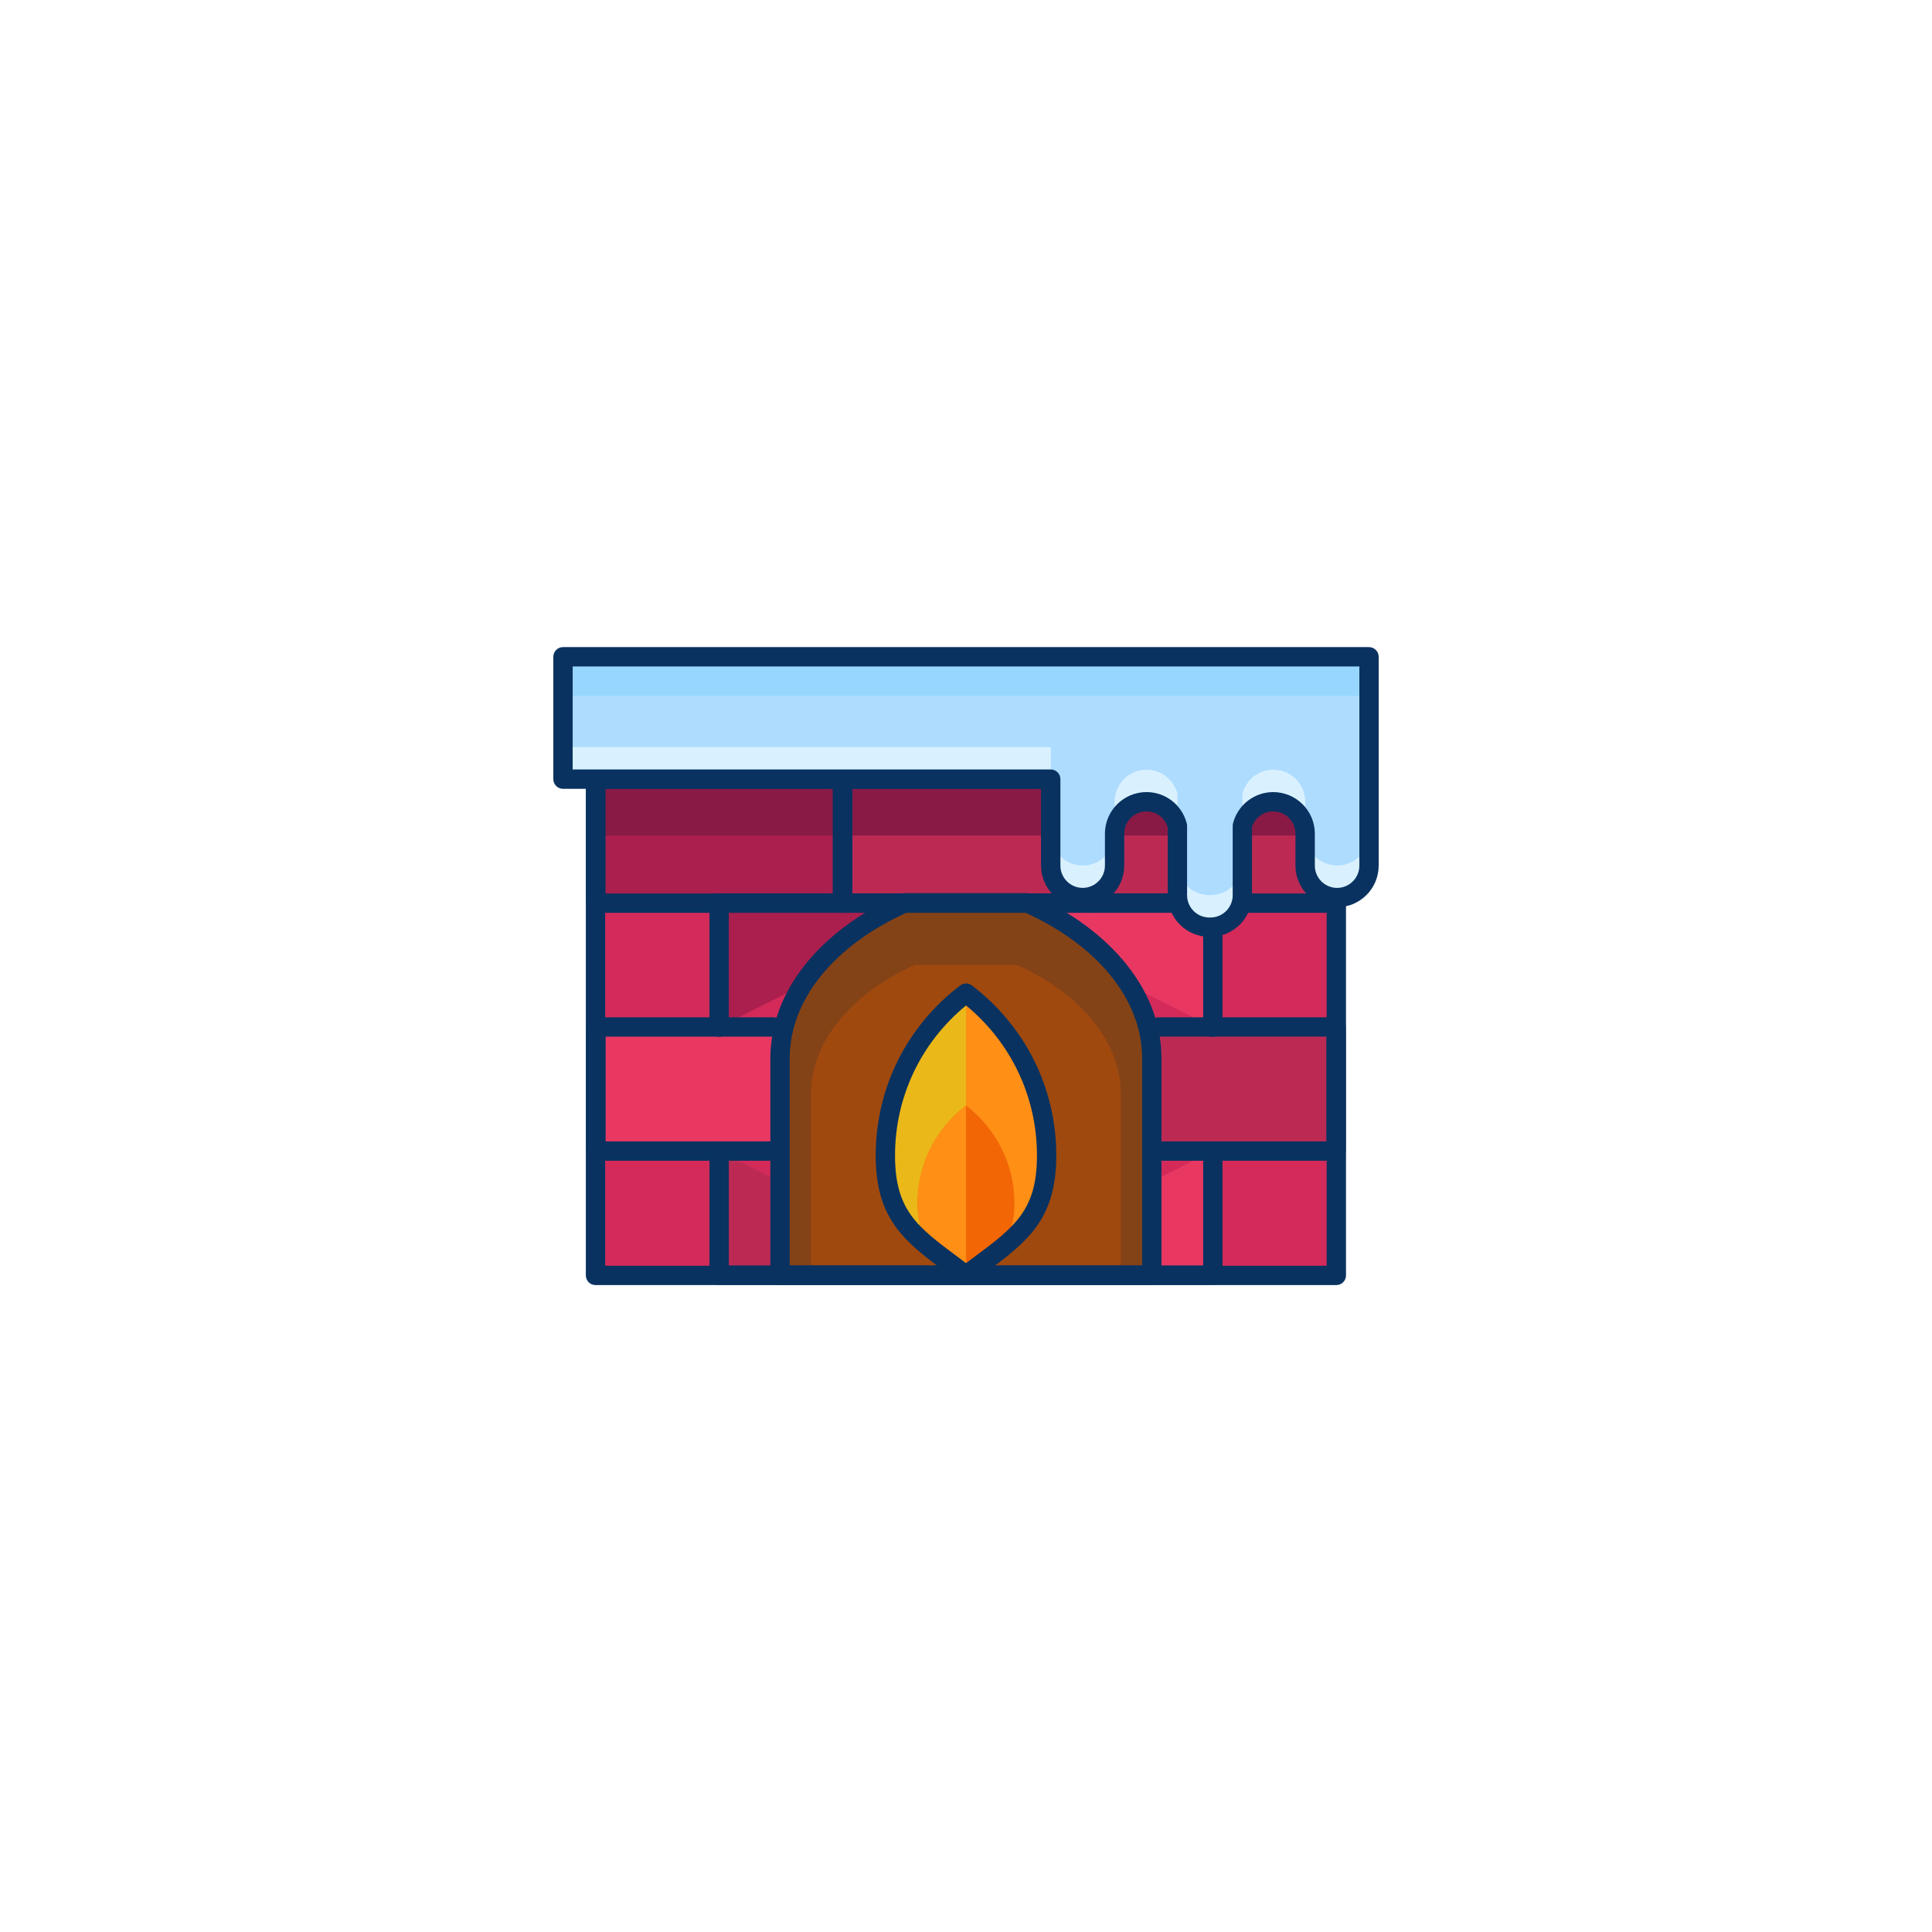 <?xml version="1.0" encoding="UTF-8" standalone="no" ?>
<!DOCTYPE svg PUBLIC "-//W3C//DTD SVG 1.1//EN" "http://www.w3.org/Graphics/SVG/1.1/DTD/svg11.dtd">
<svg xmlns="http://www.w3.org/2000/svg" xmlns:xlink="http://www.w3.org/1999/xlink" version="1.1" width="400" height="400" viewBox="0 0 400 400" xml:space="preserve">
<desc>Created with Fabric.js 3.6.2</desc>
<defs>
</defs>
<g transform="matrix(2.67 0 0 2.67 199.99 212.65)" id="Layer_1"  >
<rect style="stroke: none; stroke-width: 1; stroke-dasharray: none; stroke-linecap: butt; stroke-dashoffset: 0; stroke-linejoin: miter; stroke-miterlimit: 4; fill: rgb(211,42,90); fill-rule: nonzero; opacity: 1;"  x="-28.722" y="-19.25" rx="0" ry="0" width="57.444" height="38.5" />
</g>
<g transform="matrix(2.67 0 0 2.67 174.46 199.81)" id="Layer_1"  >
<polyline style="stroke: none; stroke-width: 1; stroke-dasharray: none; stroke-linecap: butt; stroke-dashoffset: 0; stroke-linejoin: miter; stroke-miterlimit: 4; fill: rgb(170,31,77); fill-rule: nonzero; opacity: 1;"  points="-9.58,4.81 -9.58,-4.81 9.58,-4.81 " />
</g>
<g transform="matrix(2.67 0 0 2.67 225.53 199.81)" id="Layer_1"  >
<polyline style="stroke: none; stroke-width: 1; stroke-dasharray: none; stroke-linecap: butt; stroke-dashoffset: 0; stroke-linejoin: miter; stroke-miterlimit: 4; fill: rgb(232,56,98); fill-rule: nonzero; opacity: 1;"  points="-9.57,-4.81 9.57,-4.81 9.57,4.81 " />
</g>
<g transform="matrix(2.67 0 0 2.67 174.46 251.15)" id="Layer_1"  >
<polyline style="stroke: none; stroke-width: 1; stroke-dasharray: none; stroke-linecap: butt; stroke-dashoffset: 0; stroke-linejoin: miter; stroke-miterlimit: 4; fill: rgb(188,42,84); fill-rule: nonzero; opacity: 1;"  points="9.58,4.81 -9.58,4.81 -9.58,-4.81 " />
</g>
<g transform="matrix(2.67 0 0 2.67 225.53 251.15)" id="Layer_1"  >
<polyline style="stroke: none; stroke-width: 1; stroke-dasharray: none; stroke-linecap: butt; stroke-dashoffset: 0; stroke-linejoin: miter; stroke-miterlimit: 4; fill: rgb(232,56,98); fill-rule: nonzero; opacity: 1;"  points="9.57,-4.81 9.57,4.81 -9.57,4.81 " />
</g>
<g transform="matrix(2.67 0 0 2.67 199.99 225.48)" id="Layer_1"  >
<path style="stroke: none; stroke-width: 1; stroke-dasharray: none; stroke-linecap: butt; stroke-dashoffset: 0; stroke-linejoin: miter; stroke-miterlimit: 4; fill: rgb(132,67,23); fill-rule: nonzero; opacity: 1;"  transform=" translate(-37.5, -47.06)" d="M 42.232 32.617 h -9.471 c -5.345 2.381 -9.679 6.715 -9.679 12.059 v 16.818 H 51.91 V 44.676 C 51.91 39.332 47.577 34.998 42.232 32.617 z" stroke-linecap="round" />
</g>
<g transform="matrix(2.67 0 0 2.67 199.99 231.9)" id="Layer_1"  >
<path style="stroke: none; stroke-width: 1; stroke-dasharray: none; stroke-linecap: butt; stroke-dashoffset: 0; stroke-linejoin: miter; stroke-miterlimit: 4; fill: rgb(160,73,14); fill-rule: nonzero; opacity: 1;"  transform=" translate(-37.5, -49.46)" d="M 41.443 37.43 h -7.893 c -4.453 1.984 -8.065 5.596 -8.065 10.049 v 14.016 h 24.022 V 47.479 C 49.508 43.025 45.896 39.414 41.443 37.43 z" stroke-linecap="round" />
</g>
<g transform="matrix(2.67 0 0 2.67 200 234.81)" id="Layer_1"  >
<path style="stroke: none; stroke-width: 1; stroke-dasharray: none; stroke-linecap: butt; stroke-dashoffset: 0; stroke-linejoin: miter; stroke-miterlimit: 4; fill: rgb(234,184,24); fill-rule: nonzero; opacity: 1;"  transform=" translate(-37.5, -50.55)" d="M 31.247 52.207 c 0 5.135 2.461 6.395 6.259 9.287 c 3.785 -2.893 6.246 -4.152 6.246 -9.287 c 0 -5.139 -2.461 -9.699 -6.246 -12.592 C 33.708 42.508 31.247 47.068 31.247 52.207 z" stroke-linecap="round" />
</g>
<g transform="matrix(2.67 0 0 2.67 208.34 234.81)" id="Layer_1"  >
<path style="stroke: none; stroke-width: 1; stroke-dasharray: none; stroke-linecap: butt; stroke-dashoffset: 0; stroke-linejoin: miter; stroke-miterlimit: 4; fill: rgb(255,143,21); fill-rule: nonzero; opacity: 1;"  transform=" translate(-40.63, -50.55)" d="M 37.506 61.494 c 3.785 -2.893 6.246 -4.152 6.246 -9.287 c 0 -5.139 -2.461 -9.699 -6.246 -12.592" stroke-linecap="round" />
</g>
<g transform="matrix(2.67 0 0 2.67 200 246.45)" id="Layer_1"  >
<path style="stroke: none; stroke-width: 1; stroke-dasharray: none; stroke-linecap: butt; stroke-dashoffset: 0; stroke-linejoin: miter; stroke-miterlimit: 4; fill: rgb(242,102,6); fill-rule: nonzero; opacity: 1;"  transform=" translate(-37.5, -54.92)" d="M 33.745 55.908 c 0 3.094 1.478 3.846 3.761 5.586 c 2.271 -1.74 3.749 -2.492 3.749 -5.586 c 0 -3.084 -1.479 -5.822 -3.749 -7.566 C 35.223 50.086 33.745 52.824 33.745 55.908 z" stroke-linecap="round" />
</g>
<g transform="matrix(2.67 0 0 2.67 195 246.45)" id="Layer_1"  >
<path style="stroke: none; stroke-width: 1; stroke-dasharray: none; stroke-linecap: butt; stroke-dashoffset: 0; stroke-linejoin: miter; stroke-miterlimit: 4; fill: rgb(255,143,21); fill-rule: nonzero; opacity: 1;"  transform=" translate(-35.63, -54.92)" d="M 37.506 48.342 c -2.283 1.744 -3.761 4.482 -3.761 7.566 c 0 3.094 1.478 3.846 3.761 5.586" stroke-linecap="round" />
</g>
<g transform="matrix(2.67 0 0 2.67 148.93 174.15)" id="Layer_1"  >
<rect style="stroke: none; stroke-width: 1; stroke-dasharray: none; stroke-linecap: butt; stroke-dashoffset: 0; stroke-linejoin: miter; stroke-miterlimit: 4; fill: rgb(170,31,77); fill-rule: nonzero; opacity: 1;"  x="-9.572" y="-4.811" rx="0" ry="0" width="19.144" height="9.623" />
</g>
<g transform="matrix(2.67 0 0 2.67 148.93 167.15)" id="Layer_1"  >
<rect style="stroke: none; stroke-width: 1; stroke-dasharray: none; stroke-linecap: butt; stroke-dashoffset: 0; stroke-linejoin: miter; stroke-miterlimit: 4; fill: rgb(137,26,69); fill-rule: nonzero; opacity: 1;"  x="-9.572" y="-2.187" rx="0" ry="0" width="19.144" height="4.373" />
</g>
<g transform="matrix(2.67 0 0 2.67 199.99 174.15)" id="Layer_1"  >
<rect style="stroke: none; stroke-width: 1; stroke-dasharray: none; stroke-linecap: butt; stroke-dashoffset: 0; stroke-linejoin: miter; stroke-miterlimit: 4; fill: rgb(188,42,84); fill-rule: nonzero; opacity: 1;"  x="-9.579" y="-4.811" rx="0" ry="0" width="19.157" height="9.623" />
</g>
<g transform="matrix(2.67 0 0 2.67 251.06 174.15)" id="Layer_1"  >
<rect style="stroke: none; stroke-width: 1; stroke-dasharray: none; stroke-linecap: butt; stroke-dashoffset: 0; stroke-linejoin: miter; stroke-miterlimit: 4; fill: rgb(188,42,84); fill-rule: nonzero; opacity: 1;"  x="-9.572" y="-4.811" rx="0" ry="0" width="19.144" height="9.623" />
</g>
<g transform="matrix(2.67 0 0 2.67 200 212.65)" id="Layer_1"  >
<path style="stroke: none; stroke-width: 1; stroke-dasharray: none; stroke-linecap: butt; stroke-dashoffset: 0; stroke-linejoin: miter; stroke-miterlimit: 4; fill: rgb(188,42,84); fill-rule: nonzero; opacity: 1;"  transform=" translate(-37.5, -42.24)" d="M 37.5 42.244" stroke-linecap="round" />
</g>
<g transform="matrix(2.67 0 0 2.67 200 212.65)" id="Layer_1"  >
<path style="stroke: none; stroke-width: 1; stroke-dasharray: none; stroke-linecap: butt; stroke-dashoffset: 0; stroke-linejoin: miter; stroke-miterlimit: 4; fill: rgb(188,42,84); fill-rule: nonzero; opacity: 1;"  transform=" translate(-37.5, -42.24)" d="M 37.5 42.244" stroke-linecap="round" />
</g>
<g transform="matrix(2.67 0 0 2.67 141.74 225.48)" id="Layer_1"  >
<polyline style="stroke: none; stroke-width: 1; stroke-dasharray: none; stroke-linecap: butt; stroke-dashoffset: 0; stroke-linejoin: miter; stroke-miterlimit: 4; fill: rgb(232,56,98); fill-rule: nonzero; opacity: 1;"  points="6.88,4.81 -6.88,4.81 -6.88,-4.81 6.88,-4.81 " />
</g>
<g transform="matrix(2.67 0 0 2.67 258.25 225.48)" id="Layer_1"  >
<polyline style="stroke: none; stroke-width: 1; stroke-dasharray: none; stroke-linecap: butt; stroke-dashoffset: 0; stroke-linejoin: miter; stroke-miterlimit: 4; fill: rgb(188,42,84); fill-rule: nonzero; opacity: 1;"  points="-6.88,-4.81 6.88,-4.81 6.88,4.81 -6.88,4.81 " />
</g>
<g transform="matrix(2.67 0 0 2.67 200 238.32)" id="Layer_1"  >
<path style="stroke: none; stroke-width: 1; stroke-dasharray: none; stroke-linecap: butt; stroke-dashoffset: 0; stroke-linejoin: miter; stroke-miterlimit: 4; fill: rgb(188,42,84); fill-rule: nonzero; opacity: 1;"  transform=" translate(-37.5, -51.87)" d="M 37.5 51.869" stroke-linecap="round" />
</g>
<g transform="matrix(2.67 0 0 2.67 222.37 167.15)" id="Layer_1"  >
<rect style="stroke: none; stroke-width: 1; stroke-dasharray: none; stroke-linecap: butt; stroke-dashoffset: 0; stroke-linejoin: miter; stroke-miterlimit: 4; fill: rgb(137,26,69); fill-rule: nonzero; opacity: 1;"  x="-17.91" y="-2.187" rx="0" ry="0" width="35.819" height="4.373" />
</g>
<g transform="matrix(2.67 0 0 2.67 199.99 212.65)" id="Layer_1"  >
<path style="stroke: none; stroke-width: 1; stroke-dasharray: none; stroke-linecap: butt; stroke-dashoffset: 0; stroke-linejoin: miter; stroke-miterlimit: 4; fill: rgb(9,50,96); fill-rule: nonzero; opacity: 1;"  transform=" translate(-37.5, -42.24)" d="M 66.22 62.244 H 8.775 c -0.414 0 -0.75 -0.336 -0.75 -0.75 v -38.5 c 0 -0.414 0.336 -0.75 0.75 -0.75 H 66.22 c 0.414 0 0.75 0.336 0.75 0.75 v 38.5 C 66.97 61.908 66.634 62.244 66.22 62.244 z M 9.525 60.744 H 65.47 v -37 H 9.525 V 60.744 z" stroke-linecap="round" />
</g>
<g transform="matrix(2.67 0 0 2.67 199.99 225.48)" id="Layer_1"  >
<path style="stroke: none; stroke-width: 1; stroke-dasharray: none; stroke-linecap: butt; stroke-dashoffset: 0; stroke-linejoin: miter; stroke-miterlimit: 4; fill: rgb(9,50,96); fill-rule: nonzero; opacity: 1;"  transform=" translate(-37.5, -47.06)" d="M 51.91 62.244 H 23.083 c -0.414 0 -0.75 -0.336 -0.75 -0.75 V 44.676 c 0 -5.156 3.785 -9.92 10.124 -12.744 c 0.096 -0.043 0.2 -0.065 0.305 -0.065 h 9.471 c 0.105 0 0.209 0.022 0.305 0.065 c 6.338 2.823 10.123 7.587 10.123 12.744 v 16.818 C 52.66 61.908 52.324 62.244 51.91 62.244 z M 23.833 60.744 H 51.16 V 44.676 c 0 -4.509 -3.394 -8.727 -9.088 -11.309 h -9.149 c -5.695 2.582 -9.089 6.801 -9.089 11.309 V 60.744 z" stroke-linecap="round" />
</g>
<g transform="matrix(2.67 0 0 2.67 200 234.81)" id="Layer_1"  >
<path style="stroke: none; stroke-width: 1; stroke-dasharray: none; stroke-linecap: butt; stroke-dashoffset: 0; stroke-linejoin: miter; stroke-miterlimit: 4; fill: rgb(9,50,96); fill-rule: nonzero; opacity: 1;"  transform=" translate(-37.5, -50.55)" d="M 37.506 62.244 c -0.16 0 -0.32 -0.051 -0.455 -0.153 c -0.379 -0.289 -0.745 -0.562 -1.096 -0.822 c -3.169 -2.36 -5.458 -4.065 -5.458 -9.062 c 0 -5.209 2.389 -10.016 6.554 -13.188 c 0.269 -0.206 0.641 -0.203 0.91 0.001 c 4.157 3.177 6.541 7.983 6.541 13.188 c 0 4.991 -2.282 6.695 -5.439 9.054 c -0.353 0.264 -0.72 0.538 -1.101 0.829 C 37.827 62.192 37.667 62.244 37.506 62.244 z M 37.505 40.572 c -3.508 2.883 -5.508 7.091 -5.508 11.635 c 0 4.242 1.724 5.526 4.854 7.858 c 0.212 0.158 0.431 0.32 0.654 0.488 c 0.225 -0.17 0.445 -0.334 0.66 -0.494 c 3.119 -2.33 4.837 -3.613 4.837 -7.853 C 43.002 47.667 41.006 43.459 37.505 40.572 z" stroke-linecap="round" />
</g>
<g transform="matrix(2.67 0 0 2.67 148.93 174.15)" id="Layer_1"  >
<path style="stroke: none; stroke-width: 1; stroke-dasharray: none; stroke-linecap: butt; stroke-dashoffset: 0; stroke-linejoin: miter; stroke-miterlimit: 4; fill: rgb(9,50,96); fill-rule: nonzero; opacity: 1;"  transform=" translate(-18.35, -27.81)" d="M 27.919 33.367 H 8.775 c -0.414 0 -0.75 -0.336 -0.75 -0.75 v -9.623 c 0 -0.414 0.336 -0.75 0.75 -0.75 h 19.144 c 0.414 0 0.75 0.336 0.75 0.75 v 9.623 C 28.669 33.031 28.333 33.367 27.919 33.367 z M 9.525 31.867 h 17.644 v -8.123 H 9.525 V 31.867 z" stroke-linecap="round" />
</g>
<g transform="matrix(2.67 0 0 2.67 199.99 174.15)" id="Layer_1"  >
<path style="stroke: none; stroke-width: 1; stroke-dasharray: none; stroke-linecap: butt; stroke-dashoffset: 0; stroke-linejoin: miter; stroke-miterlimit: 4; fill: rgb(9,50,96); fill-rule: nonzero; opacity: 1;"  transform=" translate(-37.5, -27.81)" d="M 47.076 33.367 H 27.919 c -0.414 0 -0.75 -0.336 -0.75 -0.75 v -9.623 c 0 -0.414 0.336 -0.75 0.75 -0.75 h 19.157 c 0.414 0 0.75 0.336 0.75 0.75 v 9.623 C 47.826 33.031 47.49 33.367 47.076 33.367 z M 28.669 31.867 h 17.657 v -8.123 H 28.669 V 31.867 z" stroke-linecap="round" />
</g>
<g transform="matrix(2.67 0 0 2.67 251.06 174.15)" id="Layer_1"  >
<path style="stroke: none; stroke-width: 1; stroke-dasharray: none; stroke-linecap: butt; stroke-dashoffset: 0; stroke-linejoin: miter; stroke-miterlimit: 4; fill: rgb(9,50,96); fill-rule: nonzero; opacity: 1;"  transform=" translate(-56.65, -27.81)" d="M 66.22 33.367 H 47.076 c -0.414 0 -0.75 -0.336 -0.75 -0.75 v -9.623 c 0 -0.414 0.336 -0.75 0.75 -0.75 H 66.22 c 0.414 0 0.75 0.336 0.75 0.75 v 9.623 C 66.97 33.031 66.634 33.367 66.22 33.367 z M 47.826 31.867 H 65.47 v -8.123 H 47.826 V 31.867 z" stroke-linecap="round" />
</g>
<g transform="matrix(2.67 0 0 2.67 200 212.65)" id="Layer_1"  >
<path style="stroke: rgb(9,50,96); stroke-width: 1.5; stroke-dasharray: none; stroke-linecap: round; stroke-dashoffset: 0; stroke-linejoin: round; stroke-miterlimit: 10; fill: none; fill-rule: nonzero; opacity: 1;"  transform=" translate(-37.5, -42.24)" d="M 37.5 42.244" stroke-linecap="round" />
</g>
<g transform="matrix(2.67 0 0 2.67 174.46 199.81)" id="Layer_1"  >
<path style="stroke: none; stroke-width: 1; stroke-dasharray: none; stroke-linecap: butt; stroke-dashoffset: 0; stroke-linejoin: miter; stroke-miterlimit: 4; fill: rgb(9,50,96); fill-rule: nonzero; opacity: 1;"  transform=" translate(-27.92, -37.43)" d="M 18.344 42.994 c -0.414 0 -0.75 -0.336 -0.75 -0.75 v -9.627 c 0 -0.414 0.336 -0.75 0.75 -0.75 H 37.5 c 0.414 0 0.75 0.336 0.75 0.75 s -0.336 0.75 -0.75 0.75 H 19.094 v 8.877 C 19.094 42.658 18.758 42.994 18.344 42.994 z" stroke-linecap="round" />
</g>
<g transform="matrix(2.67 0 0 2.67 225.53 199.81)" id="Layer_1"  >
<path style="stroke: none; stroke-width: 1; stroke-dasharray: none; stroke-linecap: butt; stroke-dashoffset: 0; stroke-linejoin: miter; stroke-miterlimit: 4; fill: rgb(9,50,96); fill-rule: nonzero; opacity: 1;"  transform=" translate(-47.07, -37.43)" d="M 56.648 42.994 c -0.414 0 -0.75 -0.336 -0.75 -0.75 v -8.877 H 37.5 c -0.414 0 -0.75 -0.336 -0.75 -0.75 s 0.336 -0.75 0.75 -0.75 h 19.148 c 0.414 0 0.75 0.336 0.75 0.75 v 9.627 C 57.398 42.658 57.062 42.994 56.648 42.994 z" stroke-linecap="round" />
</g>
<g transform="matrix(2.67 0 0 2.67 200 212.65)" id="Layer_1"  >
<path style="stroke: rgb(9,50,96); stroke-width: 1.5; stroke-dasharray: none; stroke-linecap: round; stroke-dashoffset: 0; stroke-linejoin: round; stroke-miterlimit: 10; fill: none; fill-rule: nonzero; opacity: 1;"  transform=" translate(-37.5, -42.24)" d="M 37.5 42.244" stroke-linecap="round" />
</g>
<g transform="matrix(2.67 0 0 2.67 141.74 225.48)" id="Layer_1"  >
<path style="stroke: none; stroke-width: 1; stroke-dasharray: none; stroke-linecap: butt; stroke-dashoffset: 0; stroke-linejoin: miter; stroke-miterlimit: 4; fill: rgb(9,50,96); fill-rule: nonzero; opacity: 1;"  transform=" translate(-15.65, -47.06)" d="M 22.532 52.619 H 8.775 c -0.414 0 -0.75 -0.336 -0.75 -0.75 v -9.625 c 0 -0.414 0.336 -0.75 0.75 -0.75 h 13.757 c 0.414 0 0.75 0.336 0.75 0.75 s -0.336 0.75 -0.75 0.75 H 9.525 v 8.125 h 13.007 c 0.414 0 0.75 0.336 0.75 0.75 S 22.946 52.619 22.532 52.619 z" stroke-linecap="round" />
</g>
<g transform="matrix(2.67 0 0 2.67 258.25 225.48)" id="Layer_1"  >
<path style="stroke: none; stroke-width: 1; stroke-dasharray: none; stroke-linecap: butt; stroke-dashoffset: 0; stroke-linejoin: miter; stroke-miterlimit: 4; fill: rgb(9,50,96); fill-rule: nonzero; opacity: 1;"  transform=" translate(-59.34, -47.06)" d="M 66.22 52.619 H 52.464 c -0.414 0 -0.75 -0.336 -0.75 -0.75 s 0.336 -0.75 0.75 -0.75 H 65.47 v -8.125 H 52.464 c -0.414 0 -0.75 -0.336 -0.75 -0.75 s 0.336 -0.75 0.75 -0.75 H 66.22 c 0.414 0 0.75 0.336 0.75 0.75 v 9.625 C 66.97 52.283 66.634 52.619 66.22 52.619 z" stroke-linecap="round" />
</g>
<g transform="matrix(2.67 0 0 2.67 200 238.32)" id="Layer_1"  >
<path style="stroke: rgb(9,50,96); stroke-width: 1.5; stroke-dasharray: none; stroke-linecap: round; stroke-dashoffset: 0; stroke-linejoin: round; stroke-miterlimit: 10; fill: none; fill-rule: nonzero; opacity: 1;"  transform=" translate(-37.5, -51.87)" d="M 37.5 51.869" stroke-linecap="round" />
</g>
<g transform="matrix(2.67 0 0 2.67 174.46 251.15)" id="Layer_1"  >
<path style="stroke: none; stroke-width: 1; stroke-dasharray: none; stroke-linecap: butt; stroke-dashoffset: 0; stroke-linejoin: miter; stroke-miterlimit: 4; fill: rgb(9,50,96); fill-rule: nonzero; opacity: 1;"  transform=" translate(-27.92, -56.68)" d="M 37.5 62.244 H 18.344 c -0.414 0 -0.75 -0.336 -0.75 -0.75 v -9.625 c 0 -0.414 0.336 -0.75 0.75 -0.75 s 0.75 0.336 0.75 0.75 v 8.875 H 37.5 c 0.414 0 0.75 0.336 0.75 0.75 S 37.914 62.244 37.5 62.244 z" stroke-linecap="round" />
</g>
<g transform="matrix(2.67 0 0 2.67 225.53 251.15)" id="Layer_1"  >
<path style="stroke: none; stroke-width: 1; stroke-dasharray: none; stroke-linecap: butt; stroke-dashoffset: 0; stroke-linejoin: miter; stroke-miterlimit: 4; fill: rgb(9,50,96); fill-rule: nonzero; opacity: 1;"  transform=" translate(-47.07, -56.68)" d="M 56.648 62.244 H 37.5 c -0.414 0 -0.75 -0.336 -0.75 -0.75 s 0.336 -0.75 0.75 -0.75 h 18.398 v -8.875 c 0 -0.414 0.336 -0.75 0.75 -0.75 s 0.75 0.336 0.75 0.75 v 9.625 C 57.398 61.908 57.062 62.244 56.648 62.244 z" stroke-linecap="round" />
</g>
<g transform="matrix(2.67 0 0 2.67 200.01 163.97)" id="Layer_1"  >
<path style="stroke: none; stroke-width: 1; stroke-dasharray: none; stroke-linecap: butt; stroke-dashoffset: 0; stroke-linejoin: miter; stroke-miterlimit: 4; fill: rgb(217,241,255); fill-rule: nonzero; opacity: 1;"  transform=" translate(-37.5, -23.99)" d="M 6.25 13.506 v 9.488 h 37.82 v 1.932 v 3.963 v 0.811 c 0 1.367 1.109 2.477 2.477 2.477 c 1.368 0 2.476 -1.109 2.476 -2.477 v -0.811 v -1.666 c 0 -1.367 1.109 -2.475 2.478 -2.475 c 1.156 0 2.12 0.797 2.393 1.869 v 0.605 v 1.666 v 3.107 c 0 1.367 1.108 2.477 2.476 2.477 c 0.016 0 0.027 -0.004 0.043 -0.004 c 0.014 0 0.027 0.004 0.041 0.004 c 1.367 0 2.477 -1.109 2.477 -2.477 v -3.107 v -1.666 v -0.605 c 0.271 -1.072 1.235 -1.869 2.392 -1.869 c 1.368 0 2.478 1.107 2.478 2.475 v 1.666 v 0.811 c 0 1.367 1.107 2.477 2.476 2.477 c 1.367 0 2.477 -1.109 2.477 -2.477 v -0.811 v -3.963 v -1.932 v -5.631 v -3.857 H 6.25 z" stroke-linecap="round" />
</g>
<g transform="matrix(2.67 0 0 2.67 200.01 160.66)" id="Layer_1"  >
<path style="stroke: none; stroke-width: 1; stroke-dasharray: none; stroke-linecap: butt; stroke-dashoffset: 0; stroke-linejoin: miter; stroke-miterlimit: 4; fill: rgb(174,220,255); fill-rule: nonzero; opacity: 1;"  transform=" translate(-37.5, -22.75)" d="M 6.25 20.51 h 37.82 v 1.932 v 0.553 v 1.932 v 1.479 v 0.811 c 0 1.367 1.109 2.475 2.477 2.475 c 1.368 0 2.476 -1.107 2.476 -2.475 v -0.811 v -1.666 c 0 -1.367 1.109 -2.477 2.478 -2.477 c 1.156 0 2.12 0.797 2.393 1.869 v 0.607 v 1.666 v 0.213 v 0.605 v 1.666 v 0.623 c 0 1.367 1.108 2.475 2.476 2.475 c 0.016 0 0.027 -0.004 0.043 -0.004 c 0.014 0 0.027 0.004 0.041 0.004 c 1.367 0 2.477 -1.107 2.477 -2.475 v -0.623 v -1.666 v -0.605 v -0.213 v -1.666 v -0.607 c 0.271 -1.072 1.235 -1.869 2.392 -1.869 c 1.368 0 2.478 1.109 2.478 2.477 v 1.666 v 0.811 c 0 1.367 1.107 2.475 2.476 2.475 c 1.367 0 2.477 -1.107 2.477 -2.475 v -0.811 v -1.479 v -1.932 v -0.553 V 20.51 v -3.146 v 1.516 v -5.373 H 6.25 V 20.51 z" stroke-linecap="round" />
</g>
<g transform="matrix(2.67 0 0 2.67 200 140.04)" id="Layer_1"  >
<rect style="stroke: none; stroke-width: 1; stroke-dasharray: none; stroke-linecap: butt; stroke-dashoffset: 0; stroke-linejoin: miter; stroke-miterlimit: 4; fill: rgb(151,215,255); fill-rule: nonzero; opacity: 1;"  x="-31.25" y="-1.508" rx="0" ry="0" width="62.5" height="3.016" />
</g>
<g transform="matrix(2.67 0 0 2.67 200 163.97)" id="Layer_1"  >
<path style="stroke: none; stroke-width: 1; stroke-dasharray: none; stroke-linecap: butt; stroke-dashoffset: 0; stroke-linejoin: miter; stroke-miterlimit: 4; fill: rgb(9,50,96); fill-rule: nonzero; opacity: 1;"  transform=" translate(-37.5, -23.99)" d="M 56.452 35.223 c -0.024 0 -0.06 0 -0.084 0 c -1.779 0 -3.226 -1.447 -3.226 -3.227 v -5.277 c -0.222 -0.723 -0.885 -1.221 -1.643 -1.221 c -0.953 0 -1.728 0.773 -1.728 1.725 v 2.477 c 0 1.779 -1.447 3.227 -3.226 3.227 c -1.779 0 -3.227 -1.447 -3.227 -3.227 v -5.955 H 6.25 c -0.414 0 -0.75 -0.336 -0.75 -0.75 v -9.488 c 0 -0.414 0.336 -0.75 0.75 -0.75 h 62.5 c 0.414 0 0.75 0.336 0.75 0.75 v 16.193 c 0 1.779 -1.447 3.227 -3.227 3.227 c -1.779 0 -3.226 -1.447 -3.226 -3.227 v -2.477 c 0 -0.951 -0.775 -1.725 -1.728 -1.725 c -0.757 0 -1.421 0.498 -1.642 1.221 v 5.277 C 59.679 33.775 58.231 35.223 56.452 35.223 z M 51.5 23.998 c 1.473 0 2.755 1.001 3.12 2.435 c 0.015 0.06 0.023 0.122 0.023 0.185 v 5.379 c 0 0.952 0.774 1.727 1.726 1.727 c 0.022 0 0.067 0 0.107 0.001 l -0.023 -0.001 c 0.952 0 1.727 -0.774 1.727 -1.727 v -5.379 c 0 -0.062 0.008 -0.124 0.023 -0.184 c 0.363 -1.434 1.646 -2.435 3.119 -2.435 c 1.78 0 3.228 1.447 3.228 3.225 v 2.477 c 0 0.952 0.774 1.727 1.726 1.727 c 0.952 0 1.727 -0.774 1.727 -1.727 V 14.256 H 7 v 7.988 h 37.07 c 0.414 0 0.75 0.336 0.75 0.75 v 6.705 c 0 0.952 0.774 1.727 1.727 1.727 c 0.952 0 1.726 -0.774 1.726 -1.727 v -2.477 C 48.272 25.445 49.72 23.998 51.5 23.998 z" stroke-linecap="round" />
</g>
</svg>